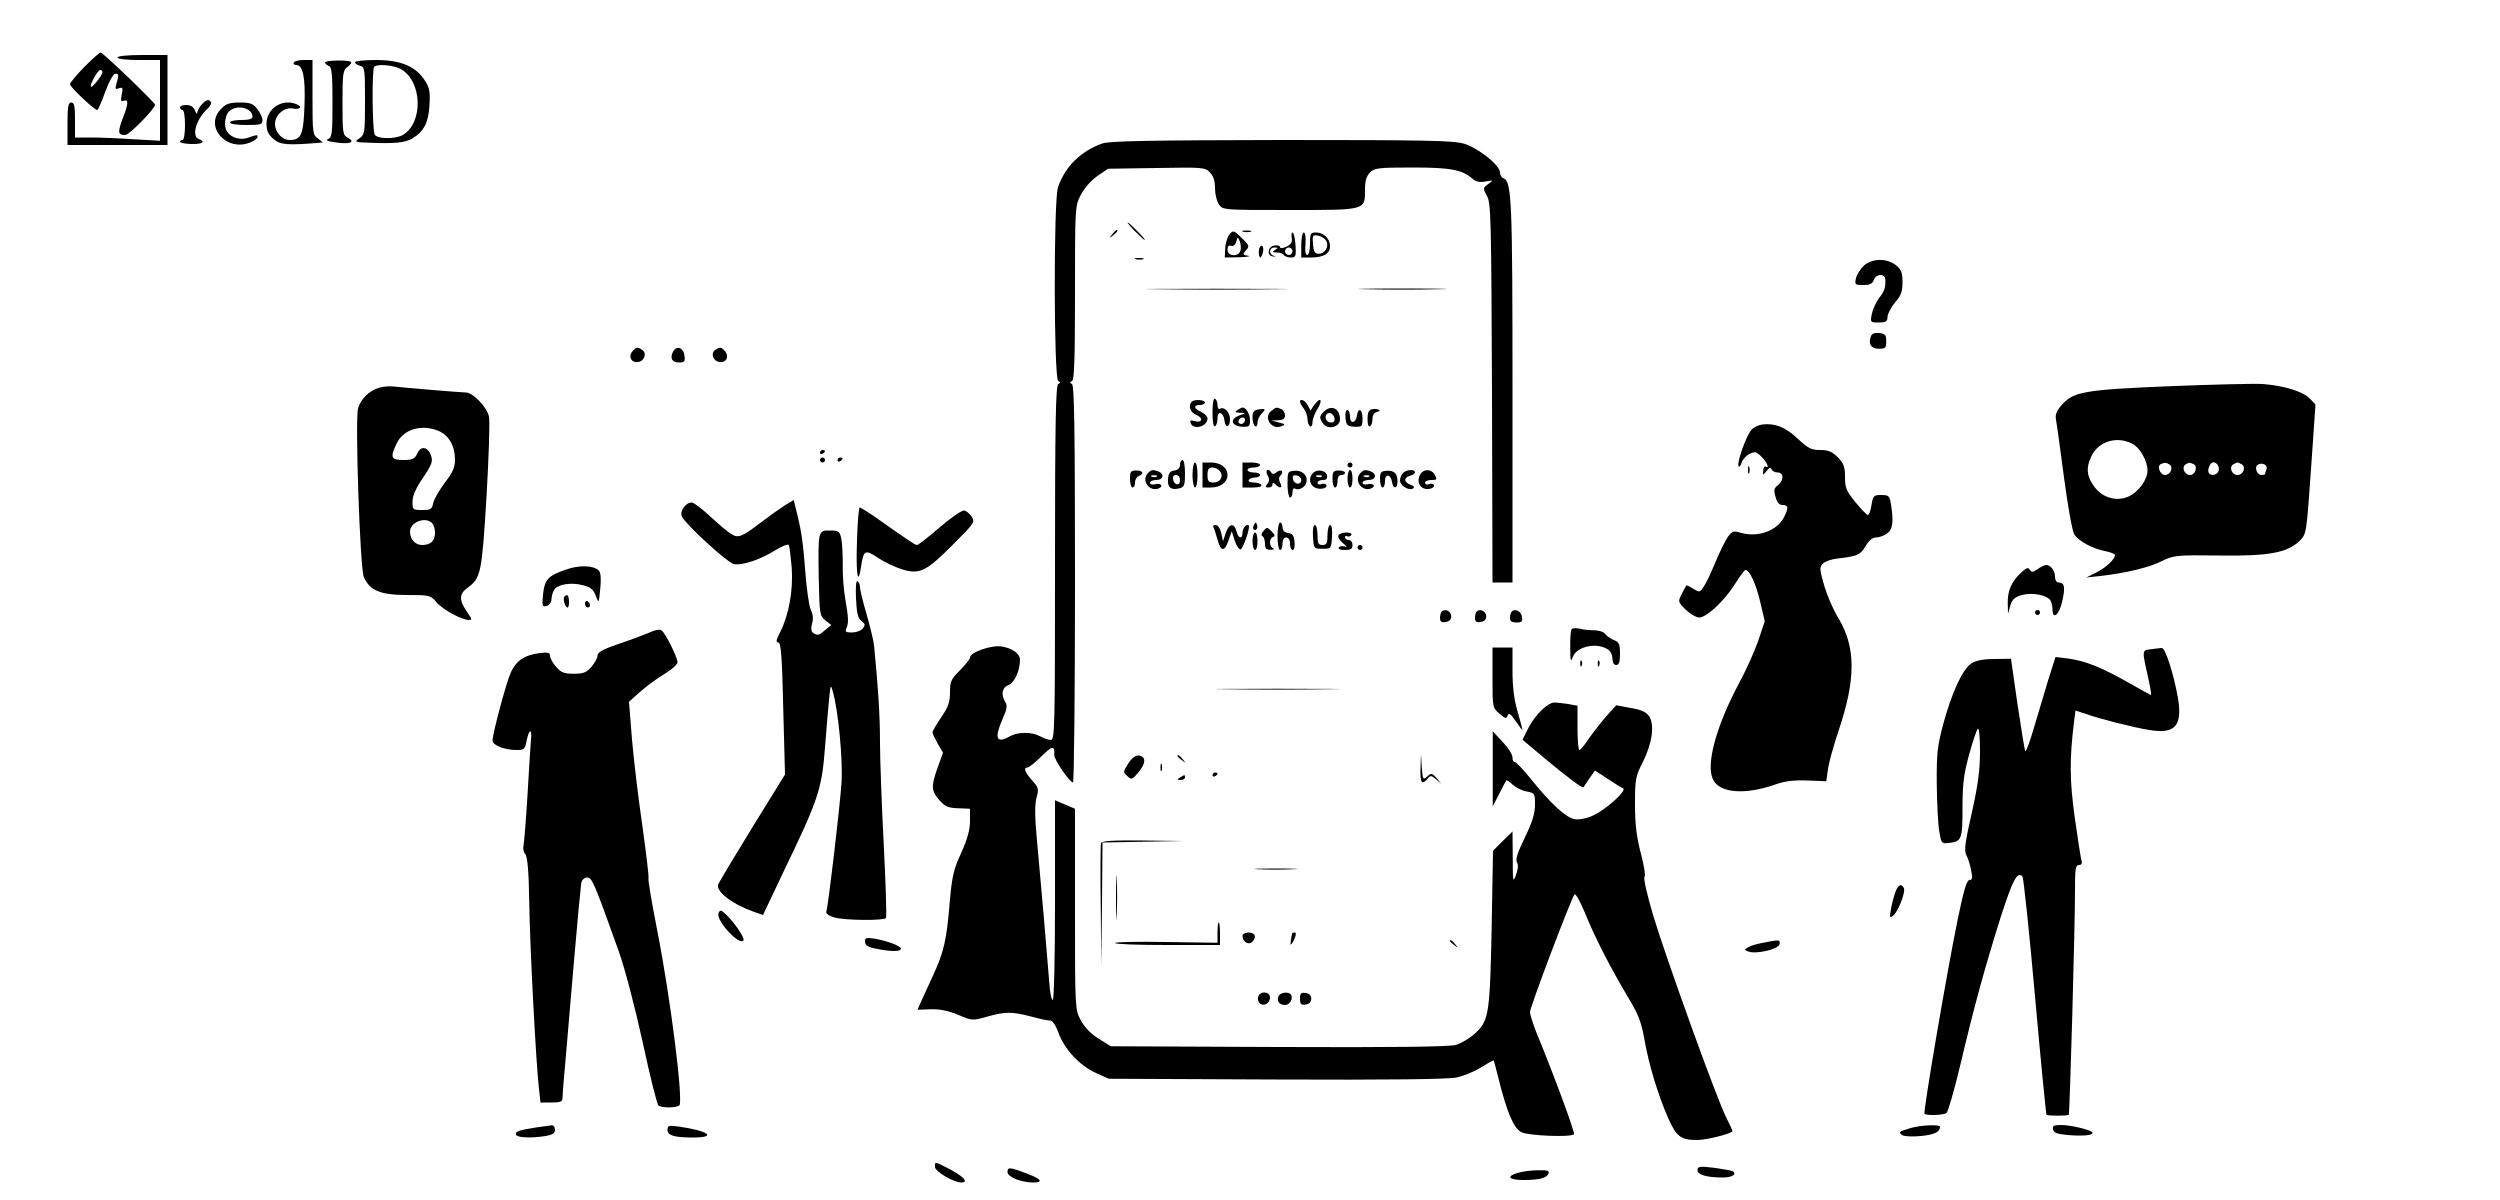 <?xml version="1.0" standalone="no"?>
<!DOCTYPE svg PUBLIC "-//W3C//DTD SVG 20010904//EN"
 "http://www.w3.org/TR/2001/REC-SVG-20010904/DTD/svg10.dtd">
<svg version="1.0" xmlns="http://www.w3.org/2000/svg"
 width="1000pt" height="480pt" viewBox="0 0 1000 480"
 preserveAspectRatio="xMidYMid meet">

<g transform="translate(0,480) scale(0.1,-0.1)"
fill="#000000" stroke="none">
<path d="M337 4532 c-31 -32 -57 -63 -57 -69 0 -11 97 -103 109 -103 3 0 18
33 32 73 16 43 32 72 40 72 15 0 15 -6 4 -42 -5 -19 -3 -22 11 -16 15 5 16 2
11 -25 -5 -25 -3 -30 8 -25 20 7 19 -12 -5 -73 -20 -54 -18 -64 11 -64 16 0
119 105 119 121 0 9 -208 209 -218 209 -4 0 -33 -26 -65 -58z m73 -21 c0 -11
-41 -63 -46 -58 -7 6 27 67 37 67 5 0 9 -4 9 -9z"/>
<path d="M470 4570 c0 -6 35 -10 85 -10 l85 0 0 -162 0 -161 -107 6 c-58 4
-135 7 -170 7 l-63 0 0 70 c0 56 -3 70 -15 70 -12 0 -15 -16 -15 -85 l0 -85
200 0 200 0 0 180 0 180 -100 0 c-60 0 -100 -4 -100 -10z"/>
<path d="M1175 4550 c-3 -5 1 -10 10 -10 27 0 37 -50 33 -161 -4 -117 -13
-139 -59 -139 -31 0 -59 31 -59 65 0 35 38 68 71 61 31 -6 40 8 13 18 -57 22
-118 -19 -118 -79 0 -29 7 -43 28 -61 27 -24 57 -26 196 -14 2 0 -6 7 -18 16
-21 14 -22 21 -22 165 l0 149 -34 0 c-19 0 -38 -4 -41 -10z"/>
<path d="M1300 4550 c0 -4 7 -10 15 -14 12 -4 15 -30 15 -145 0 -123 -2 -140
-17 -147 -13 -5 -4 -9 32 -14 55 -8 79 2 46 19 -20 11 -21 20 -21 141 0 119 2
130 21 143 11 8 17 17 12 20 -14 8 -103 6 -103 -3z"/>
<path d="M1420 4551 c0 -5 9 -11 20 -14 19 -5 20 -14 20 -140 0 -128 -1 -135
-22 -150 -22 -15 -20 -16 42 -18 98 -4 140 0 169 17 47 28 65 64 69 134 3 55
0 70 -20 100 -37 56 -97 80 -195 80 -46 0 -83 -4 -83 -9z m181 -26 c89 -47 94
-219 8 -266 -31 -16 -99 -15 -110 2 -10 16 -12 262 -2 272 12 12 74 7 104 -8z"/>
<path d="M807 4382 c-10 -10 -17 -25 -18 -33 0 -8 -4 -4 -9 9 -6 15 -18 22
-35 22 -14 0 -25 -4 -25 -10 0 -5 5 -10 10 -10 6 0 10 -27 10 -60 0 -33 -4
-60 -10 -60 -5 0 -10 -3 -10 -7 0 -5 20 -8 45 -9 45 -1 59 9 30 20 -30 11 -10
80 34 120 11 10 18 23 15 27 -8 14 -19 11 -37 -9z"/>
<path d="M885 4365 c-72 -71 23 -177 120 -133 14 6 25 15 25 20 0 10 -1 10
-38 -3 -31 -11 -68 0 -84 25 -13 19 -9 64 8 80 29 30 94 15 94 -21 0 -9 -15
-13 -45 -13 -25 0 -45 -4 -45 -10 0 -6 28 -10 65 -10 57 0 65 2 65 19 0 10 -9
30 -21 45 -17 22 -28 26 -70 26 -40 0 -55 -5 -74 -25z"/>
<path d="M4409 4226 c-87 -31 -149 -93 -177 -175 -18 -50 -17 -767 1 -775 10
-5 10 -7 0 -12 -10 -4 -13 -157 -13 -715 0 -669 -1 -709 -17 -709 -10 1 -29 7
-43 15 -32 18 -88 18 -120 0 -55 -31 -64 -9 -29 71 17 37 19 52 10 66 -18 30
-13 58 13 68 24 9 46 58 46 101 0 24 -30 46 -73 53 -40 7 -127 -23 -127 -44 0
-6 -18 -29 -40 -51 -36 -36 -40 -45 -40 -88 0 -39 -7 -59 -35 -100 -19 -28
-35 -55 -35 -60 0 -6 10 -26 21 -46 l21 -36 -21 -58 c-27 -76 -27 -94 7 -132
22 -25 35 -31 75 -32 l47 -2 0 -49 c0 -34 -10 -72 -35 -127 -31 -67 -37 -95
-46 -196 -12 -150 -23 -200 -66 -293 -19 -41 -41 -89 -49 -107 l-14 -32 53 2
c36 1 70 -6 109 -22 56 -24 57 -24 115 -8 74 21 100 21 177 1 33 -9 68 -17 76
-16 10 0 22 -17 33 -47 23 -66 85 -133 149 -162 l53 -24 669 -3 c451 -2 687 1
722 8 28 6 73 24 99 41 26 16 48 29 50 27 1 -2 9 -32 18 -68 35 -141 62 -204
93 -219 29 -14 197 -21 210 -8 5 5 -79 234 -148 401 -15 38 -28 77 -28 88 0
20 166 458 178 470 5 5 23 -29 42 -74 39 -97 102 -219 172 -337 41 -67 53 -99
65 -165 17 -101 56 -229 96 -319 33 -74 50 -87 116 -87 37 0 141 26 141 36 0
2 -12 28 -26 56 -37 73 -236 625 -290 802 -25 84 -41 153 -36 158 5 5 -2 47
-15 96 -17 66 -23 114 -23 195 0 100 2 112 31 168 38 76 48 149 26 183 -12 18
-31 27 -74 34 l-58 11 -38 -42 c-20 -23 -52 -63 -70 -89 -17 -26 -35 -48 -39
-48 -5 0 -8 40 -8 89 l0 88 -37 7 c-21 3 -46 6 -55 6 -27 0 -77 -49 -104 -101
l-24 -48 87 -73 c97 -81 153 -122 157 -117 1 2 12 18 24 36 l22 31 50 -33 c27
-18 55 -35 62 -38 19 -9 -78 -94 -129 -113 -24 -10 -53 -14 -68 -10 -35 9 -96
66 -168 156 -33 41 -64 74 -69 72 -4 -1 -8 7 -8 18 0 12 -18 40 -40 63 l-39
42 0 -150 0 -150 26 50 c14 28 27 52 29 54 1 1 13 -6 25 -18 12 -11 37 -24 56
-27 32 -6 33 -8 33 -53 0 -35 -11 -70 -41 -132 -29 -59 -38 -88 -31 -99 6 -10
4 -27 -4 -50 -12 -32 -13 -27 -13 70 l-1 104 -39 -38 -39 -39 -5 -286 c-7
-365 -11 -392 -64 -442 -22 -21 -59 -43 -81 -49 -29 -7 -248 -10 -710 -8
l-669 3 -48 30 c-32 20 -56 45 -72 74 -23 44 -23 45 -23 445 l0 401 -40 17
-40 17 0 -400 c0 -234 -4 -399 -9 -399 -5 0 -12 33 -14 72 -7 93 -35 416 -50
576 -8 85 -8 134 -1 161 10 35 8 41 -18 70 -29 32 -35 51 -18 51 6 0 31 20 56
45 43 43 54 44 51 4 0 -18 62 -109 75 -109 4 0 8 357 8 794 0 626 -3 796 -12
800 -10 5 -10 7 0 12 9 4 12 85 12 353 0 340 0 348 23 391 13 26 40 57 65 75
l44 30 193 3 c185 3 194 3 214 -17 15 -15 21 -34 21 -64 0 -23 7 -53 16 -65
15 -22 18 -22 283 -22 307 0 301 -2 301 83 0 34 6 53 20 67 18 18 33 20 170
20 154 0 200 -9 241 -46 12 -11 28 -14 51 -10 32 6 33 6 11 -10 -22 -16 -22
-17 -5 -48 16 -28 17 -94 20 -788 l2 -758 40 0 40 0 0 761 c0 769 -3 843 -36
856 -8 3 -14 13 -14 23 0 29 -87 98 -143 115 -43 13 -155 15 -731 15 -531 -1
-689 -4 -717 -14z"/>
<path d="M4540 3875 c19 -19 36 -35 39 -35 3 0 -10 16 -29 35 -19 19 -36 35
-39 35 -3 0 10 -16 29 -35z"/>
<path d="M4449 3863 c-13 -16 -12 -17 4 -4 16 13 21 21 13 21 -2 0 -10 -8 -17
-17z"/>
<path d="M4918 3863 c-8 -10 -16 -35 -17 -55 l-2 -38 58 1 c32 1 48 4 35 6
-22 4 -22 6 -8 22 15 16 13 20 -17 49 -32 31 -34 32 -49 15z m44 -65 c-7 -27
-52 -24 -52 3 0 14 5 19 14 16 9 -4 17 3 21 16 6 21 6 21 14 2 4 -11 6 -28 3
-37z"/>
<path d="M4973 3873 c9 -2 23 -2 30 0 6 3 -1 5 -18 5 -16 0 -22 -2 -12 -5z"/>
<path d="M5167 3848 c3 -17 -3 -26 -22 -35 -15 -7 -25 -7 -25 -1 0 5 -10 8
-22 6 -28 -4 -32 -42 -5 -44 12 -1 13 -1 2 3 -21 6 -19 33 3 33 14 0 15 -2 2
-10 -12 -8 -11 -10 7 -10 12 0 25 -4 28 -10 3 -5 16 -10 28 -10 20 0 22 4 19
50 -2 27 -7 50 -12 50 -4 0 -5 -10 -3 -22z m3 -53 c0 -8 -7 -15 -15 -15 -8 0
-15 7 -15 15 0 8 7 15 15 15 8 0 15 -7 15 -15z"/>
<path d="M5205 3820 l0 -50 38 0 c51 0 77 15 77 45 0 30 -25 55 -56 55 -22 0
-24 -4 -24 -45 0 -26 -5 -45 -11 -45 -7 0 -10 17 -7 45 2 26 -1 45 -7 45 -5 0
-10 -22 -10 -50z m99 18 c14 -23 -3 -53 -30 -53 -15 0 -20 9 -22 38 -3 35 -1
38 19 35 12 -2 27 -11 33 -20z"/>
<path d="M5035 3793 c0 -12 3 -23 6 -23 4 0 9 11 11 23 3 13 0 24 -6 24 -6 0
-11 -11 -11 -24z"/>
<path d="M4543 3763 c9 -2 23 -2 30 0 6 3 -1 5 -18 5 -16 0 -22 -2 -12 -5z"/>
<path d="M7456 3738 c-14 -13 -28 -35 -32 -50 -6 -27 -4 -28 29 -28 27 0 37 5
42 20 8 25 45 27 46 3 2 -32 -2 -46 -26 -77 -12 -17 -25 -46 -28 -63 -6 -32
-6 -33 28 -33 29 0 35 4 35 23 1 12 14 38 30 57 24 27 30 44 30 81 0 39 -5 51
-26 68 -36 29 -95 28 -128 -1z"/>
<path d="M4638 3643 c128 -2 335 -2 460 0 125 1 20 2 -233 2 -253 0 -355 -1
-227 -2z"/>
<path d="M5468 3643 c78 -2 206 -2 285 0 78 1 14 3 -143 3 -157 0 -221 -2
-142 -3z"/>
<path d="M7484 3456 c-12 -31 0 -51 31 -51 27 0 30 3 30 30 0 25 -4 30 -28 33
-17 2 -29 -2 -33 -12z"/>
<path d="M2530 3395 c-18 -21 -5 -47 22 -43 26 3 37 36 16 49 -18 12 -24 11
-38 -6z"/>
<path d="M2692 3393 c-13 -26 -4 -43 24 -43 22 0 25 4 22 27 -4 33 -32 43 -46
16z"/>
<path d="M2862 3401 c-21 -13 -10 -46 16 -49 27 -4 40 22 22 43 -14 17 -20 18
-38 6z"/>
<path d="M8675 3255 c-341 -14 -383 -22 -430 -77 -19 -22 -25 -38 -21 -57 3
-14 17 -118 32 -231 15 -113 33 -215 41 -227 16 -27 75 -59 126 -68 20 -4 37
-11 37 -15 0 -17 -37 -51 -75 -70 l-40 -20 55 6 c99 11 194 33 246 59 49 24
57 25 230 23 201 -3 274 11 324 60 26 27 26 30 44 285 l18 259 -22 23 c-27 29
-106 53 -190 59 -36 2 -204 -2 -375 -9z m-146 -230 c31 -15 61 -69 61 -107 0
-37 -37 -88 -78 -105 -50 -21 -107 -2 -139 46 -27 40 -29 71 -7 117 28 59 102
81 163 49z m345 -109 c-8 -22 -41 -20 -41 1 0 10 5 22 11 29 14 15 38 -9 30
-30z m-196 26 c17 -11 4 -42 -18 -42 -20 0 -34 37 -16 44 17 7 20 6 34 -2z
m95 2 c20 -7 9 -44 -13 -44 -22 0 -35 31 -18 42 16 9 13 9 31 2z m195 -2 c17
-12 4 -42 -18 -42 -22 0 -35 30 -18 42 7 4 15 8 18 8 3 0 11 -4 18 -8z m98
-19 c-3 -8 -6 -17 -6 -19 0 -2 -6 -4 -14 -4 -18 0 -30 31 -15 41 18 11 41 -1
35 -18z"/>
<path d="M1516 3249 c-39 -11 -74 -46 -84 -83 -12 -50 8 -635 23 -673 23 -55
66 -73 173 -73 91 0 94 -1 118 -29 24 -29 101 -71 130 -71 13 0 12 4 -5 28
-35 50 -36 75 -2 100 55 40 58 57 77 364 9 157 14 302 10 321 -7 37 -64 97
-92 97 -18 0 -245 19 -289 24 -16 2 -43 0 -59 -5z m239 -173 c40 -17 65 -60
65 -114 0 -31 -9 -52 -41 -93 -22 -30 -43 -66 -46 -81 -5 -25 -10 -28 -44 -28
-38 0 -39 1 -39 33 0 23 13 54 42 96 36 53 40 66 32 89 -13 36 -41 40 -55 8
-10 -22 -19 -26 -56 -26 -49 0 -53 10 -27 65 27 58 100 80 169 51z m-27 -368
c7 -7 12 -24 12 -38 0 -34 -17 -50 -52 -50 -27 0 -48 23 -48 54 0 37 61 61 88
34z"/>
<path d="M4850 3150 c0 -38 4 -59 10 -55 6 3 10 18 10 31 0 34 24 26 28 -9 4
-32 22 -26 22 7 0 27 -24 51 -40 41 -5 -3 -10 2 -10 14 0 11 -4 23 -10 26 -6
4 -10 -17 -10 -55z"/>
<path d="M4767 3193 c-16 -15 -6 -44 19 -53 29 -12 22 -34 -8 -24 -15 4 -19 2
-16 -7 10 -31 68 -16 68 17 0 8 -11 20 -25 26 -30 14 -33 28 -5 28 11 0 20 5
20 10 0 11 -43 14 -53 3z"/>
<path d="M5200 3193 c0 -5 7 -17 15 -27 8 -11 15 -30 15 -42 0 -13 5 -26 10
-29 6 -3 10 4 10 16 0 12 9 37 21 55 22 37 10 48 -15 13 l-14 -21 -11 21 c-11
20 -31 29 -31 14z"/>
<path d="M4950 3160 c-12 -8 -10 -10 10 -11 25 -1 25 -1 -3 -11 -39 -14 -32
-42 11 -45 29 -1 32 2 32 26 0 24 -16 51 -29 51 -4 0 -13 -5 -21 -10z m30 -38
c0 -13 -12 -22 -22 -16 -10 6 -1 24 13 24 5 0 9 -4 9 -8z"/>
<path d="M5033 3162 c-18 -3 -23 -10 -23 -32 0 -16 5 -32 10 -35 6 -3 10 3 10
14 0 11 7 27 16 36 19 19 17 22 -13 17z"/>
<path d="M5086 3157 c-35 -25 0 -79 40 -62 17 7 15 9 -11 15 l-30 8 28 1 c19
1 27 6 27 20 0 10 -7 22 -16 25 -20 8 -17 8 -38 -7z"/>
<path d="M5296 3154 c-19 -19 -20 -25 -3 -49 20 -26 67 -13 67 18 0 43 -35 60
-64 31z m42 -27 c2 -10 -3 -17 -12 -17 -18 0 -29 16 -21 31 9 14 29 6 33 -14z"/>
<path d="M5488 3163 c-13 -3 -18 -14 -18 -39 0 -21 4 -33 10 -29 6 3 10 17 10
30 0 14 7 25 18 27 9 2 13 6 7 9 -5 3 -18 4 -27 2z"/>
<path d="M5382 3128 c3 -29 7 -33 36 -35 30 -1 32 1 32 33 0 37 -17 47 -22 12
-5 -32 -28 -35 -28 -4 0 14 -5 26 -11 26 -6 0 -9 -14 -7 -32z"/>
<path d="M7049 3102 c-15 -2 -34 -11 -43 -21 -20 -22 -59 -129 -52 -145 2 -6
8 -1 12 12 3 12 18 29 31 36 23 11 28 10 49 -11 22 -22 34 -50 16 -39 -4 2 -9
-5 -9 -16 -2 -20 -1 -20 13 -2 11 14 17 15 20 7 3 -7 14 -13 25 -13 25 0 25
-33 0 -51 -15 -12 -17 -20 -9 -46 6 -23 15 -33 28 -33 24 0 25 -11 6 -49 -28
-54 -102 -81 -170 -63 -33 10 -37 8 -55 -16 -10 -15 -33 -61 -50 -102 -17 -42
-38 -86 -47 -98 -15 -22 -17 -22 -41 -7 -14 9 -26 15 -28 13 -1 -2 -10 -17
-18 -34 -16 -31 -15 -32 16 -63 18 -17 42 -31 54 -31 29 0 102 68 143 134 19
31 38 56 42 56 16 0 42 -55 59 -128 l18 -77 -25 -75 c-14 -41 -49 -120 -79
-175 -92 -173 -133 -327 -102 -385 27 -52 127 -60 245 -19 42 15 77 19 132 17
l75 -3 7 48 c3 26 22 93 41 150 71 210 71 336 1 454 -20 31 -45 90 -57 130
-19 66 -20 75 -5 89 8 8 35 18 59 20 78 9 90 14 111 49 13 23 28 35 42 35 12
0 32 7 44 16 23 16 27 46 16 117 -6 34 -9 37 -39 37 -30 0 -33 -3 -39 -40 -3
-22 -10 -40 -14 -40 -5 0 -27 23 -50 51 -37 45 -42 58 -42 101 0 41 -5 54 -29
79 -23 23 -38 29 -71 29 -35 0 -48 7 -90 46 -49 46 -90 62 -141 56z"/>
<path d="M3280 2989 c0 -5 5 -7 10 -4 6 3 10 8 10 11 0 2 -4 4 -10 4 -5 0 -10
-5 -10 -11z"/>
<path d="M3280 2960 c0 -5 5 -10 10 -10 6 0 10 5 10 10 0 6 -4 10 -10 10 -5 0
-10 -4 -10 -10z"/>
<path d="M3350 2959 c0 -5 5 -7 10 -4 6 3 10 8 10 11 0 2 -4 4 -10 4 -5 0 -10
-5 -10 -11z"/>
<path d="M4720 2941 c0 -13 -8 -21 -22 -23 -18 -2 -24 -11 -26 -34 -3 -34 12
-46 47 -37 18 5 21 13 21 59 0 30 -4 54 -10 54 -5 0 -10 -9 -10 -19z m0 -62
c0 -24 -23 -21 -28 4 -2 10 3 17 12 17 10 0 16 -9 16 -21z"/>
<path d="M4770 2900 c0 -27 5 -50 10 -50 6 0 10 23 10 50 0 28 -4 50 -10 50
-5 0 -10 -22 -10 -50z"/>
<path d="M4810 2900 l0 -50 34 0 c38 0 66 21 66 50 0 29 -28 50 -66 50 l-34 0
0 -50z m69 16 c17 -20 3 -46 -25 -46 -20 0 -24 5 -24 30 0 23 5 30 19 30 10 0
24 -6 30 -14z"/>
<path d="M4970 2900 l0 -50 41 0 c24 0 38 4 34 10 -3 6 -17 10 -31 10 -14 0
-22 4 -19 10 3 6 15 10 26 10 10 0 19 5 19 10 0 6 -11 10 -25 10 -14 0 -25 5
-25 10 0 6 11 10 25 10 14 0 25 5 25 10 0 6 -16 10 -35 10 l-35 0 0 -50z"/>
<path d="M5390 2940 c0 -5 5 -10 10 -10 6 0 10 5 10 10 0 6 -4 10 -10 10 -5 0
-10 -4 -10 -10z"/>
<path d="M6992 2920 c0 -14 2 -19 5 -12 2 6 2 18 0 25 -3 6 -5 1 -5 -13z"/>
<path d="M4520 2884 c0 -19 5 -34 10 -34 6 0 10 9 10 20 0 11 7 23 15 26 23 9
18 22 -10 22 -22 0 -25 -5 -25 -34z"/>
<path d="M4592 2908 c-28 -28 4 -76 42 -62 22 9 10 23 -14 17 -11 -3 -20 0
-20 6 0 6 11 11 25 11 28 0 34 24 9 34 -22 8 -28 8 -42 -6z m35 -14 c-3 -3
-12 -4 -19 -1 -8 3 -5 6 6 6 11 1 17 -2 13 -5z"/>
<path d="M5070 2899 c9 -15 8 -24 -1 -35 -9 -11 -8 -14 5 -14 9 0 16 5 16 12
0 9 3 9 12 0 18 -18 30 -14 19 6 -7 13 -6 23 1 30 16 16 2 28 -16 13 -10 -8
-16 -9 -21 -1 -12 20 -26 10 -15 -11z"/>
<path d="M5150 2863 c0 -29 5 -53 10 -53 6 0 10 9 10 21 0 11 4 18 9 15 13 -9
39 3 45 20 11 28 -12 53 -44 51 -29 -2 -30 -3 -30 -54z m55 17 c0 -22 -29 -18
-33 3 -3 14 1 18 15 15 10 -2 18 -10 18 -18z"/>
<path d="M5252 2908 c-18 -18 -15 -46 7 -58 21 -11 54 -3 46 11 -3 4 -12 6
-20 2 -8 -3 -15 0 -15 6 0 6 9 11 21 11 14 0 19 5 17 18 -4 21 -39 27 -56 10z
m35 -14 c-3 -3 -12 -4 -19 -1 -8 3 -5 6 6 6 11 1 17 -2 13 -5z"/>
<path d="M5330 2884 c0 -19 5 -34 10 -34 6 0 10 11 10 25 0 16 6 25 15 25 8 0
15 4 15 9 0 5 -11 9 -25 9 -22 0 -25 -5 -25 -34z"/>
<path d="M5390 2885 c0 -19 5 -35 10 -35 6 0 10 16 10 35 0 19 -4 35 -10 35
-5 0 -10 -16 -10 -35z"/>
<path d="M5442 2908 c-28 -28 4 -76 42 -62 22 9 10 23 -14 17 -11 -3 -20 0
-20 6 0 6 11 11 25 11 28 0 34 24 9 34 -22 8 -28 8 -42 -6z m35 -14 c-3 -3
-12 -4 -19 -1 -8 3 -5 6 6 6 11 1 17 -2 13 -5z"/>
<path d="M5520 2883 c0 -18 5 -33 10 -33 6 0 10 12 10 26 0 31 23 28 28 -4 4
-29 22 -28 22 1 0 33 -12 45 -43 44 -24 -2 -27 -6 -27 -34z"/>
<path d="M5612 2908 c-7 -7 -12 -20 -12 -30 0 -20 35 -42 52 -32 7 5 4 10 -10
15 -27 10 -28 29 -2 36 11 3 20 9 20 14 0 13 -34 11 -48 -3z"/>
<path d="M5680 2901 c-12 -23 -5 -47 16 -55 18 -7 46 3 39 15 -3 4 -12 6 -20
2 -8 -3 -15 0 -15 6 0 6 11 11 25 11 23 0 24 2 15 20 -14 25 -46 26 -60 1z"/>
<path d="M3140 2779 c-19 -12 -60 -41 -90 -64 -85 -65 -97 -69 -127 -50 -14 9
-52 41 -84 71 -32 30 -65 54 -72 54 -25 0 -50 -36 -39 -57 18 -34 180 -182
206 -189 32 -8 109 18 169 56 26 16 49 25 52 20 3 -5 8 -47 12 -92 6 -92 -12
-189 -47 -258 -16 -30 -17 -40 -7 -40 11 0 15 -51 20 -264 l7 -264 -131 -212
c-72 -117 -133 -219 -136 -227 -11 -28 53 -78 139 -109 l40 -14 82 173 c140
290 153 329 166 497 6 80 14 170 17 200 5 51 6 53 14 25 22 -76 41 -274 35
-365 -6 -96 -53 -495 -61 -517 -2 -7 11 -17 33 -23 44 -12 199 -13 206 -2 3 5
-1 137 -9 293 -8 156 -15 340 -15 409 0 106 -7 219 -24 390 -2 19 -16 75 -30
124 -14 48 -26 96 -26 107 0 10 -4 21 -10 24 -6 4 -8 -22 -6 -70 3 -59 8 -79
22 -89 15 -12 16 -16 5 -30 -7 -9 -27 -16 -43 -16 -25 0 -29 3 -22 18 9 21 8
40 -5 117 -6 33 -11 94 -10 135 0 41 -2 89 -6 106 -6 29 -11 32 -45 32 -48 1
-48 0 -45 -192 3 -143 4 -150 27 -168 l23 -18 -24 -20 c-26 -22 -30 -23 -48
-12 -8 5 -10 17 -5 37 6 19 4 39 -5 56 -7 15 -17 85 -22 155 -9 118 -15 160
-38 251 l-8 33 -35 -21z"/>
<path d="M3428 2638 c-5 -133 4 -188 16 -106 10 68 16 71 66 38 25 -17 68 -38
97 -47 71 -22 97 -10 206 100 84 84 88 89 74 110 -8 12 -21 23 -30 25 -9 2
-53 -29 -98 -67 -45 -39 -86 -71 -91 -71 -8 0 -33 17 -176 118 -26 17 -50 32
-53 32 -4 0 -9 -60 -11 -132z"/>
<path d="M5016 2701 c-4 -7 -5 -15 -2 -18 9 -9 19 4 14 18 -4 11 -6 11 -12 0z"/>
<path d="M5110 2655 c0 -30 5 -55 10 -55 6 0 10 11 10 25 0 16 6 25 15 25 9 0
15 -9 15 -25 0 -14 5 -25 11 -25 6 0 9 14 7 33 -2 24 -8 33 -25 35 -15 2 -23
10 -23 23 0 10 -4 19 -10 19 -5 0 -10 -25 -10 -55z"/>
<path d="M4853 2693 c3 -5 10 -27 17 -51 13 -50 29 -50 45 -1 l12 34 12 -38
c7 -21 18 -36 23 -35 11 4 40 89 33 96 -8 9 -25 -10 -25 -29 0 -27 -17 -24
-24 6 -9 35 -31 31 -43 -7 l-11 -33 -7 33 c-4 18 -14 32 -22 32 -8 0 -12 -3
-10 -7z"/>
<path d="M5252 2653 c3 -48 3 -48 38 -48 35 0 35 0 38 48 2 28 -1 47 -7 47 -6
0 -11 -18 -11 -40 0 -33 -3 -40 -20 -40 -17 0 -20 7 -20 40 0 22 -5 40 -11 40
-6 0 -9 -19 -7 -47z"/>
<path d="M5053 2675 c-8 -9 -9 -16 -3 -20 6 -3 10 -17 10 -31 0 -18 5 -24 23
-23 12 0 16 3 10 6 -17 6 -17 40 -1 45 9 3 8 9 -4 21 -20 20 -20 20 -35 2z"/>
<path d="M5010 2635 c0 -19 5 -35 10 -35 6 0 10 16 10 35 0 19 -4 35 -10 35
-5 0 -10 -16 -10 -35z"/>
<path d="M5354 2659 c-4 -7 4 -20 17 -31 16 -13 18 -18 7 -14 -10 3 -20 1 -23
-4 -4 -6 7 -10 24 -10 24 0 31 4 31 20 0 11 -7 20 -15 20 -8 0 -15 5 -15 11 0
5 4 8 9 4 5 -3 12 -1 16 5 4 6 -4 10 -19 10 -14 0 -28 -5 -32 -11z"/>
<path d="M5430 2610 c0 -5 5 -10 10 -10 6 0 10 5 10 10 0 6 -4 10 -10 10 -5 0
-10 -4 -10 -10z"/>
<path d="M2262 2521 c-70 -24 -84 -39 -90 -100 -4 -45 -3 -49 14 -45 12 3 20
15 20 30 1 13 7 31 13 38 17 20 69 27 113 15 31 -8 42 -17 51 -42 12 -32 12
-32 18 28 4 38 2 64 -5 72 -21 22 -79 24 -134 4z"/>
<path d="M8151 2524 c-19 -14 -25 -14 -32 -3 -6 11 -13 8 -34 -11 -39 -36 -55
-73 -54 -122 l1 -43 9 32 c8 26 17 34 47 43 42 11 100 0 114 -22 4 -7 8 -23 8
-35 0 -45 27 -23 39 32 13 57 9 75 -15 75 -8 0 -14 10 -14 23 0 24 -17 47 -35
47 -6 0 -21 -7 -34 -16z"/>
<path d="M2258 2414 c-8 -7 2 -44 12 -44 4 0 7 11 6 25 -1 24 -7 31 -18 19z"/>
<path d="M2340 2386 c0 -9 5 -16 10 -16 6 0 10 4 10 9 0 6 -4 13 -10 16 -5 3
-10 -1 -10 -9z"/>
<path d="M5767 2354 c-4 -4 -7 -16 -7 -26 0 -14 6 -19 23 -16 14 2 22 10 22
23 0 20 -25 32 -38 19z"/>
<path d="M5907 2354 c-4 -4 -7 -16 -7 -26 0 -14 6 -19 23 -16 14 2 22 10 22
23 0 20 -25 32 -38 19z"/>
<path d="M6047 2354 c-4 -4 -7 -16 -7 -26 0 -13 7 -18 26 -18 21 0 25 4 22 22
-3 23 -27 35 -41 22z"/>
<path d="M8140 2350 c0 -5 5 -10 10 -10 6 0 10 5 10 10 0 6 -4 10 -10 10 -5 0
-10 -4 -10 -10z"/>
<path d="M2596 2269 c-22 -9 -77 -30 -123 -45 -61 -21 -83 -33 -83 -46 0 -9
-11 -30 -24 -45 -20 -23 -32 -28 -71 -28 -39 0 -51 5 -71 28 -13 15 -24 35
-24 44 0 13 -8 15 -45 10 -58 -8 -89 -29 -111 -75 -18 -38 -73 -244 -74 -274
0 -19 48 -38 96 -38 30 0 34 3 40 35 9 48 23 54 18 8 -2 -21 -8 -121 -14 -223
-6 -102 -14 -193 -16 -203 -3 -10 0 -25 7 -33 9 -12 14 -67 16 -192 2 -173 27
-646 39 -749 l6 -53 44 0 c35 0 44 3 44 18 0 9 4 67 10 127 5 61 21 245 35
410 14 165 28 310 30 323 3 13 13 22 24 22 19 0 28 -21 126 -295 25 -71 64
-220 96 -365 29 -135 57 -248 63 -252 14 -10 68 -10 83 0 18 11 -35 431 -88
700 -22 111 -38 206 -35 210 2 4 -9 96 -24 205 -16 109 -35 266 -42 349 l-12
151 46 41 c26 23 70 55 97 71 28 17 51 37 51 46 0 19 -47 114 -63 127 -8 6
-26 3 -51 -9z"/>
<path d="M6287 2284 c-4 -4 -7 -37 -6 -73 0 -55 2 -62 10 -39 17 45 104 61
146 26 7 -6 13 -21 13 -34 0 -15 6 -24 15 -24 11 0 15 12 15 45 0 38 -4 47
-23 54 -13 5 -29 16 -36 25 -7 9 -27 15 -45 15 -17 0 -42 2 -56 6 -14 3 -29 3
-33 -1z"/>
<path d="M5970 2090 c0 -119 0 -121 28 -145 23 -20 28 -21 33 -7 4 12 12 7 32
-23 15 -22 27 -37 27 -35 0 3 -9 37 -20 75 -14 47 -20 100 -20 162 l0 93 -40
0 -40 0 0 -120z"/>
<path d="M8603 2203 c-36 -5 -36 0 -8 -125 7 -32 11 -58 9 -58 -2 0 -44 23
-93 51 -106 60 -171 86 -239 95 l-50 6 -31 -98 c-16 -55 -42 -141 -57 -191
-15 -51 -30 -91 -33 -88 -2 3 -16 87 -31 188 l-26 182 -66 -1 c-45 0 -75 -6
-93 -18 -35 -23 -78 -117 -112 -242 -23 -87 -27 -116 -26 -239 1 -77 5 -162
10 -190 8 -48 9 -50 38 -47 52 6 55 15 55 141 0 94 5 134 26 211 14 52 30 99
35 105 5 5 9 -30 9 -90 0 -76 -8 -135 -33 -247 -28 -123 -31 -151 -21 -170 7
-13 15 -40 19 -61 6 -29 4 -37 -7 -37 -11 0 -23 -41 -46 -152 -42 -202 -140
-776 -134 -783 8 -8 75 -6 88 3 6 4 30 88 54 187 58 246 101 400 162 594 49
152 67 187 88 165 4 -5 27 -220 50 -479 23 -259 44 -472 46 -474 5 -5 83 -5
89 0 4 5 25 744 25 899 0 84 2 100 16 100 10 0 14 6 10 18 -3 9 -15 87 -27
172 -21 152 -21 233 -3 382 l6 46 42 -14 c56 -20 190 -54 254 -64 102 -17 132
16 114 127 -17 97 -51 203 -65 201 -7 0 -26 -3 -44 -5z"/>
<path d="M6321 2144 c0 -11 3 -14 6 -6 3 7 2 16 -1 19 -3 4 -6 -2 -5 -13z"/>
<path d="M6391 2144 c0 -11 3 -14 6 -6 3 7 2 16 -1 19 -3 4 -6 -2 -5 -13z"/>
<path d="M4908 2043 c111 -2 293 -2 405 0 111 1 20 2 -203 2 -223 0 -314 -1
-202 -2z"/>
<path d="M4513 1746 c-21 -33 -21 -35 -4 -50 17 -16 20 -15 45 15 30 36 31 63
1 67 -13 1 -27 -9 -42 -32z"/>
<path d="M4710 1776 c0 -2 8 -10 18 -17 15 -13 16 -12 3 4 -13 16 -21 21 -21
13z"/>
<path d="M5682 1728 c-2 -59 5 -70 28 -43 11 14 15 14 34 -2 l21 -18 -19 23
c-18 20 -21 21 -37 6 -17 -15 -18 -13 -22 37 l-3 54 -2 -57z"/>
<path d="M4642 1730 c0 -14 2 -19 5 -12 2 6 2 18 0 25 -3 6 -5 1 -5 -13z"/>
<path d="M4850 1699 c0 -5 5 -7 10 -4 6 3 10 8 10 11 0 2 -4 4 -10 4 -5 0 -10
-5 -10 -11z"/>
<path d="M4720 1690 c-13 -8 -12 -10 3 -10 9 0 17 5 17 10 0 12 -1 12 -20 0z"/>
<path d="M4404 1427 c-2 -7 -3 -120 -1 -252 l2 -240 3 247 2 248 163 3 162 3
-163 2 c-124 1 -164 -1 -168 -11z"/>
<path d="M4464 1210 c0 -80 2 -112 3 -72 2 39 2 105 0 145 -1 39 -3 7 -3 -73z"/>
<path d="M5032 1323 c37 -2 100 -2 140 0 40 1 10 3 -67 3 -77 0 -110 -1 -73
-3z"/>
<path d="M7582 1233 c-6 -16 -14 -46 -18 -68 -6 -36 -6 -39 9 -27 21 17 51 97
42 111 -11 18 -22 12 -33 -16z"/>
<path d="M2874 1147 c-11 -29 85 -133 100 -108 6 9 -39 75 -72 105 -19 17 -22
17 -28 3z"/>
<path d="M4870 1070 l0 -41 -205 3 c-113 2 -205 0 -205 -4 0 -5 95 -8 210 -8
l210 0 0 45 c0 25 -2 45 -5 45 -3 0 -5 -18 -5 -40z"/>
<path d="M4970 1057 c0 -23 22 -38 37 -26 21 18 15 39 -12 39 -14 0 -25 -6
-25 -13z"/>
<path d="M5169 1068 c-4 -15 -9 -51 -6 -47 15 16 26 49 17 49 -5 0 -10 -1 -11
-2z"/>
<path d="M3460 1036 c0 -20 11 -26 73 -36 68 -11 95 2 45 23 -19 8 -54 18 -77
22 -33 5 -41 4 -41 -9z"/>
<path d="M5800 1036 c0 -2 8 -10 18 -17 15 -13 16 -12 3 4 -13 16 -21 21 -21
13z"/>
<path d="M7053 1029 c-24 -4 -51 -12 -60 -18 -17 -9 -17 -10 0 -17 31 -12 121
9 125 29 4 19 -1 19 -65 6z"/>
<path d="M5033 814 c-3 -8 -1 -20 5 -26 16 -16 42 -2 42 22 0 24 -38 28 -47 4z"/>
<path d="M5114 815 c-8 -19 3 -35 26 -35 19 0 34 25 24 41 -8 14 -44 10 -50
-6z"/>
<path d="M5200 805 c0 -22 4 -26 23 -23 14 2 22 10 22 23 0 13 -8 21 -22 23
-19 3 -23 -1 -23 -23z"/>
<path d="M2143 290 c-67 -10 -86 -17 -78 -30 7 -11 61 -13 118 -4 27 5 37 11
37 25 0 11 -6 18 -12 18 -7 -1 -37 -5 -65 -9z"/>
<path d="M2670 281 c0 -23 26 -31 103 -31 98 0 61 27 -60 44 -38 5 -43 4 -43
-13z"/>
<path d="M7640 287 c-45 -13 -48 -16 -30 -28 8 -5 42 -6 75 -3 55 6 74 16 75
37 0 10 -79 7 -120 -6z"/>
<path d="M8212 283 c2 -14 16 -19 58 -23 59 -5 100 -2 100 9 0 10 -85 31 -126
31 -28 0 -35 -3 -32 -17z"/>
<path d="M3740 132 c0 -18 75 -62 105 -62 33 0 7 27 -59 60 -48 24 -46 24 -46
2z"/>
<path d="M6790 119 c0 -18 37 -29 101 -29 37 0 58 13 40 25 -6 3 -40 9 -76 14
-58 7 -65 5 -65 -10z"/>
<path d="M4030 112 c0 -20 54 -42 104 -42 38 0 32 13 -17 32 -77 30 -87 31
-87 10z"/>
<path d="M6073 109 c-50 -14 -39 -29 20 -29 65 0 94 8 101 26 4 11 -5 14 -42
13 -26 0 -62 -5 -79 -10z"/>
</g>
</svg>
